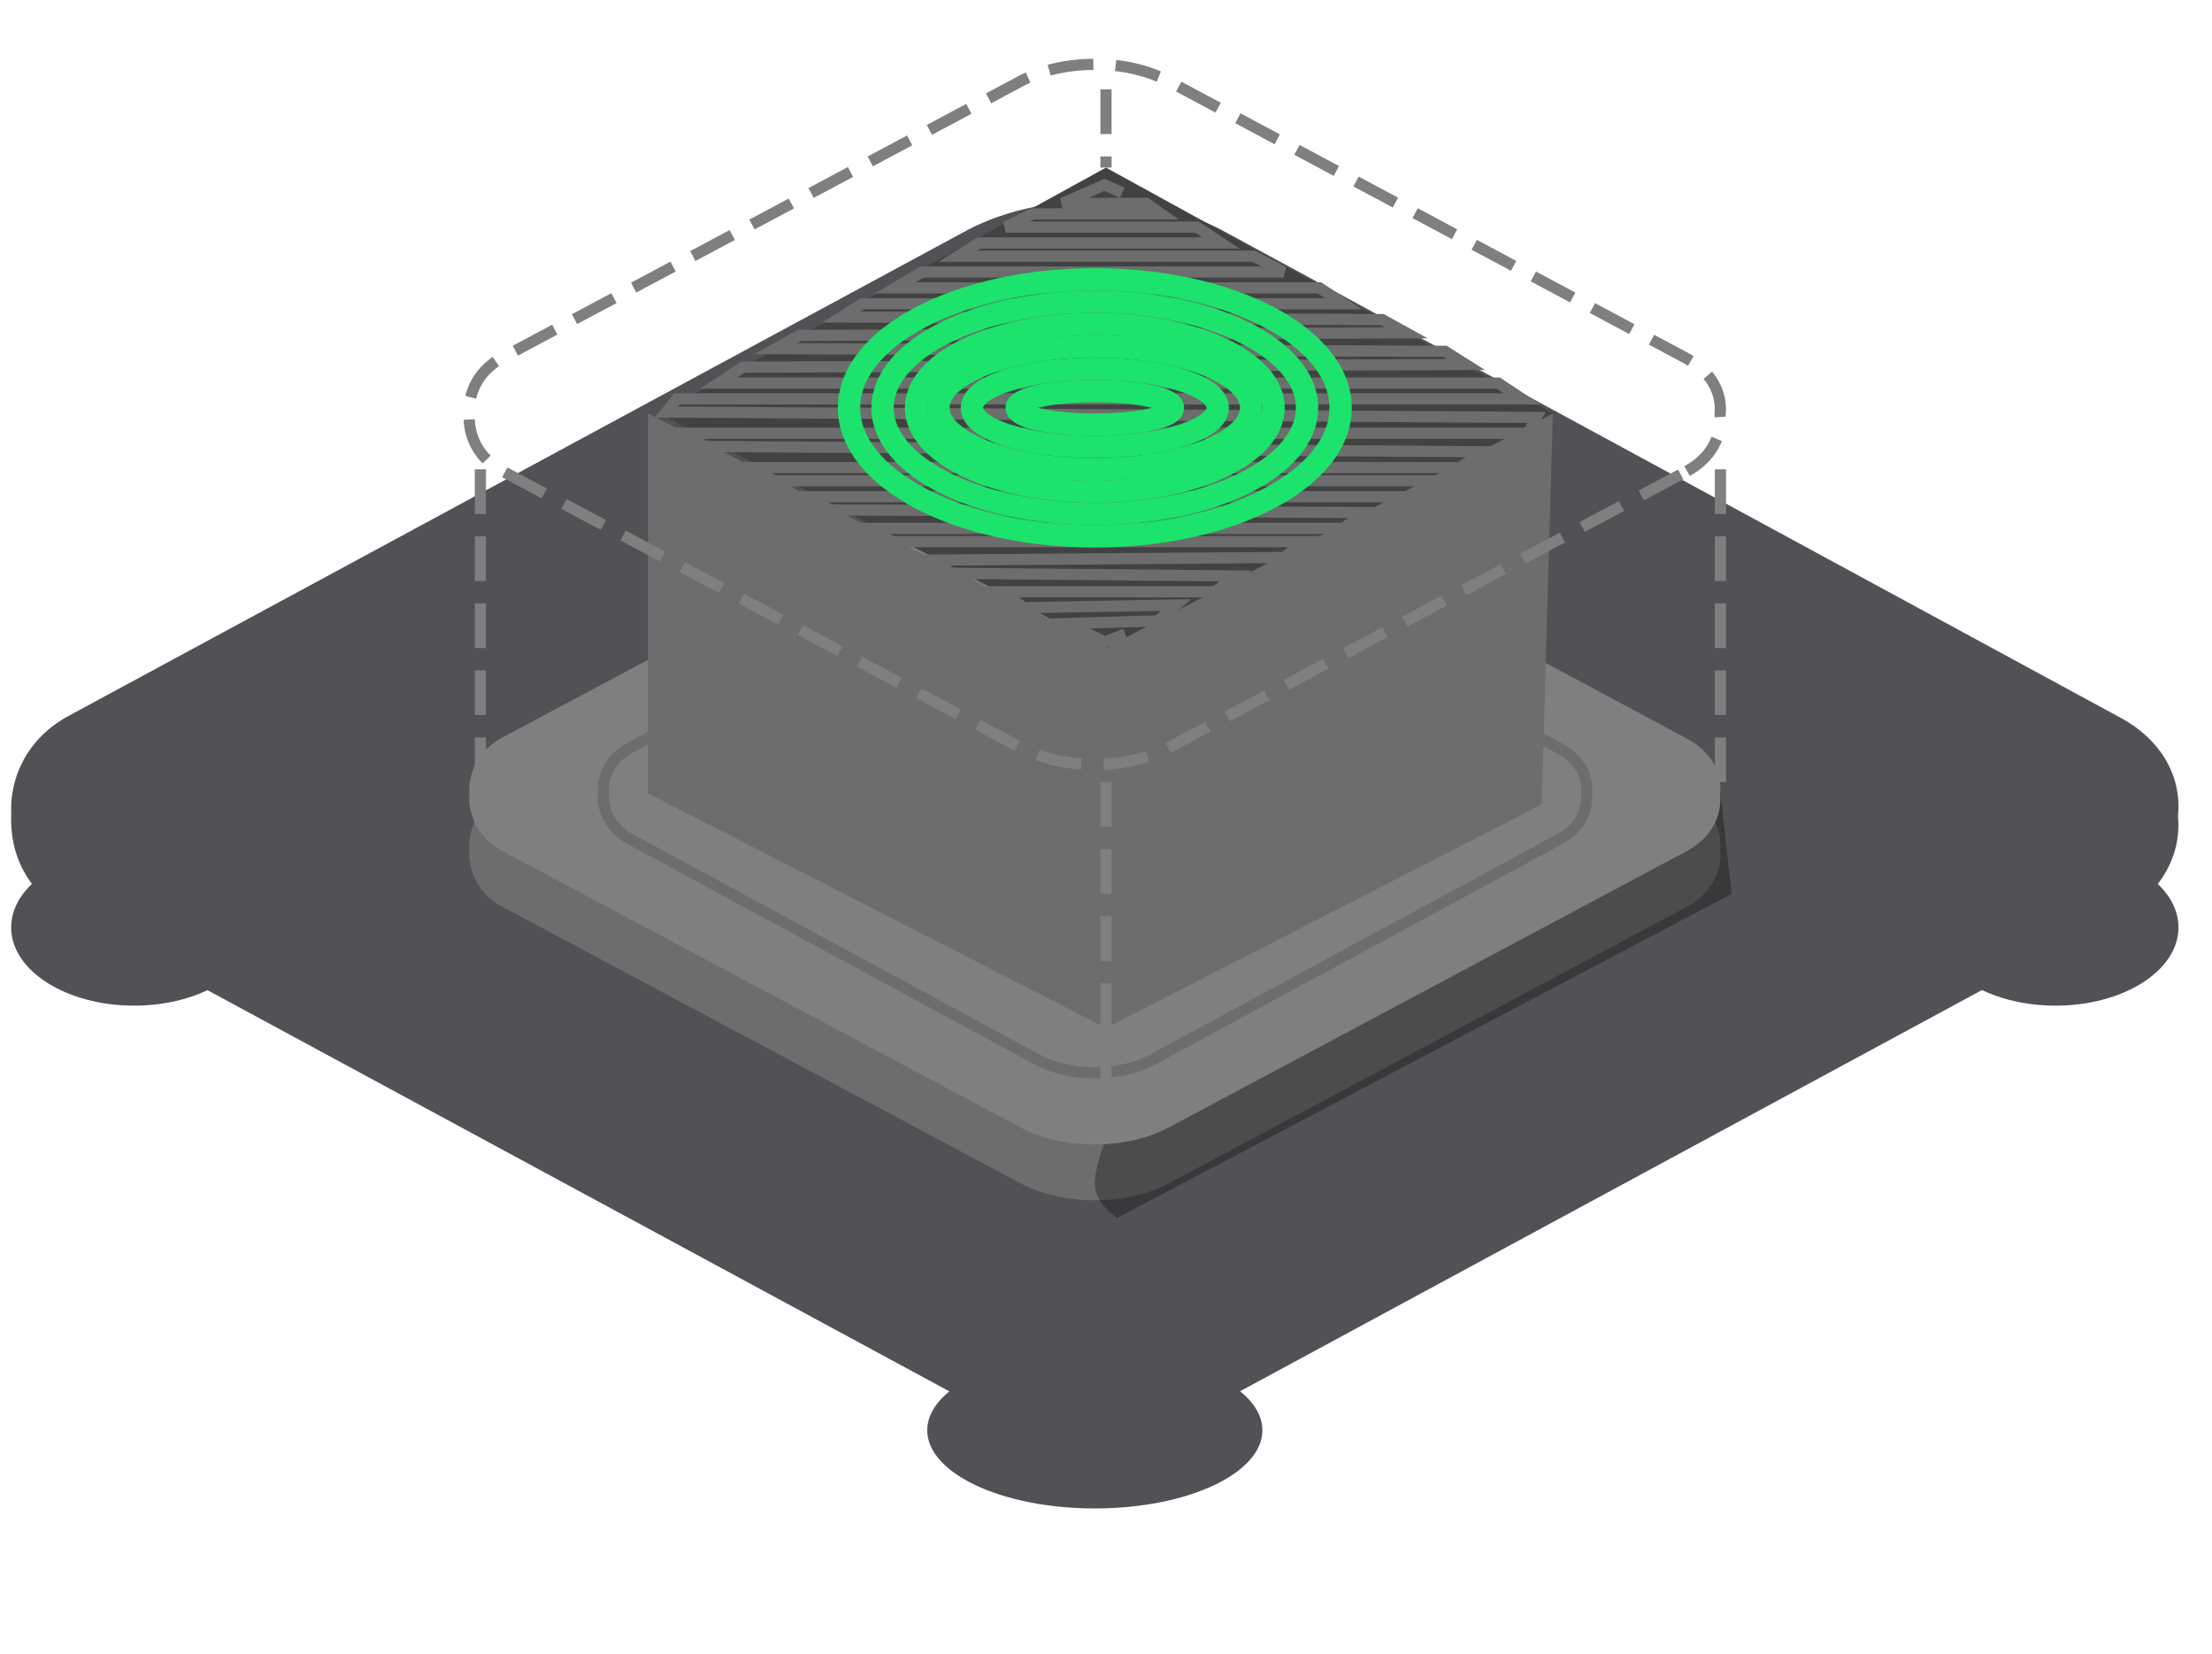 <svg 
 xmlns="http://www.w3.org/2000/svg"
 xmlns:xlink="http://www.w3.org/1999/xlink"
 width="198px" height="148px">
<defs>
<filter id="Filter_0">
                <feOffset in="SourceAlpha" dx="0" dy="-4" />
                <feGaussianBlur result="blurOut" stdDeviation="1" />
                <feFlood flood-color="rgb(56, 56, 61)" result="floodOut" />
                <feComposite operator="out" in="floodOut" in2="blurOut" result="compOut" />
                <feComposite operator="in" in="compOut" in2="SourceAlpha" />
                <feComponentTransfer><feFuncA type="linear" slope="1"/></feComponentTransfer>
                <feBlend mode="normal" in2="SourceGraphic" />
            </filter>

</defs>
<path fill-rule="evenodd"  fill="none"
 d="M0.999,-0.000 L26.000,-0.000 L26.000,10.000 L0.999,10.000 L0.999,-0.000 Z"/>
<path fill-rule="evenodd"  fill="none"
 d="M102.000,141.000 L121.999,141.000 L121.999,147.000 L102.000,147.000 L102.000,141.000 Z"/>
<path fill-rule="evenodd"  fill="rgb(81, 81, 86)"
 d="M97.999,121.000 C106.284,121.000 112.999,124.134 112.999,128.000 C112.999,131.866 106.284,134.999 97.999,134.999 C89.715,134.999 82.999,131.866 82.999,128.000 C82.999,124.134 89.715,121.000 97.999,121.000 Z"/>
<path fill-rule="evenodd"  fill="rgb(81, 81, 86)"
 d="M11.999,75.999 C18.074,75.999 22.999,79.133 22.999,83.000 C22.999,86.866 18.074,90.000 11.999,90.000 C5.924,90.000 0.999,86.866 0.999,83.000 C0.999,79.133 5.924,75.999 11.999,75.999 Z"/>
<path fill-rule="evenodd"  fill="rgb(81, 81, 86)"
 d="M183.999,75.999 C190.074,75.999 194.999,79.133 194.999,83.000 C194.999,86.866 190.074,90.000 183.999,90.000 C177.924,90.000 172.999,86.866 172.999,83.000 C172.999,79.133 177.924,75.999 183.999,75.999 Z"/>
<g filter="url(#Filter_0)">
<path fill-rule="evenodd"  fill="rgb(81, 81, 86)"
 d="M189.828,85.889 C193.532,83.872 195.288,80.371 194.952,77.066 C195.313,73.566 193.532,70.260 189.828,68.243 L109.994,24.932 C106.459,22.914 102.224,21.991 97.992,21.991 C93.757,21.991 89.499,22.914 85.965,24.932 L6.131,68.073 C2.427,70.091 0.839,73.590 1.007,76.896 C0.839,80.395 2.427,83.872 6.131,85.889 L85.965,129.053 C89.499,131.071 93.734,131.994 97.992,131.994 C102.224,131.994 106.459,131.071 109.994,129.053 L189.828,85.889 Z"/>
</g>
<path fill-rule="evenodd"  fill="rgb(109, 109, 109)"
 d="M151.011,81.155 C153.149,80.006 154.163,78.012 153.969,76.129 C154.177,74.136 153.149,72.252 151.011,71.104 L104.922,46.433 C102.881,45.284 100.437,44.758 97.993,44.758 C95.549,44.758 93.091,45.284 91.050,46.433 L44.961,71.007 C42.823,72.156 41.906,74.149 42.003,76.032 C41.906,78.026 42.823,80.006 44.961,81.155 L91.050,105.741 C93.091,106.891 95.535,107.417 97.993,107.417 C100.437,107.417 102.881,106.891 104.922,105.741 L151.011,81.155 Z"/>
<path fill-rule="evenodd"  opacity="0.302" fill="rgb(0, 0, 0)"
 d="M99.999,109.000 C99.999,109.000 97.999,107.719 97.999,106.000 C97.999,104.220 98.999,102.000 98.999,102.000 L153.999,70.999 L154.999,80.000 L99.999,109.000 Z"/>
<path fill-rule="evenodd"  fill="rgb(127, 127, 127)"
 d="M151.011,76.155 C153.149,75.006 154.163,73.012 153.969,71.129 C154.177,69.136 153.149,67.252 151.011,66.103 L104.922,41.433 C102.881,40.284 100.437,39.758 97.993,39.758 C95.549,39.758 93.091,40.284 91.050,41.433 L44.961,66.007 C42.823,67.156 41.906,69.149 42.003,71.032 C41.906,73.025 42.823,75.006 44.961,76.155 L91.050,100.741 C93.091,101.891 95.535,102.416 97.993,102.416 C100.437,102.416 102.881,101.891 104.922,100.741 L151.011,76.155 Z"/>
<path fill-rule="evenodd"  stroke="rgb(109, 109, 109)" stroke-width="1px" stroke-linecap="butt" stroke-linejoin="miter" fill="none"
 d="M139.685,75.051 C141.366,74.134 142.163,72.543 142.010,71.040 C142.174,69.450 141.366,67.947 139.685,67.030 L103.458,47.343 C101.854,46.426 99.932,46.006 98.011,46.006 C96.091,46.006 94.159,46.426 92.554,47.343 L56.327,66.953 C54.646,67.870 53.926,69.461 54.002,70.963 C53.926,72.554 54.646,74.134 56.327,75.051 L92.554,94.671 C94.159,95.588 96.080,96.008 98.011,96.008 C99.932,96.008 101.854,95.588 103.458,94.671 L139.685,75.051 Z"/>
<path fill-rule="evenodd"  fill="rgb(109, 109, 109)"
 d="M57.999,36.999 L98.999,57.999 L138.999,36.999 L137.999,71.999 L98.999,91.999 L57.999,70.999 L57.999,36.999 Z"/>
<path fill-rule="evenodd"  fill="rgb(66, 66, 66)"
 d="M58.999,36.999 L98.999,57.999 L138.999,36.999 L98.999,14.999 L58.999,36.999 Z"/>
<path fill-rule="evenodd"  stroke="rgb(109, 109, 109)" stroke-width="1px" stroke-linecap="butt" stroke-linejoin="miter" fill="none"
 d="M100.457,17.250 L98.852,16.540 L95.107,18.196 L102.597,18.196 L103.934,19.142 L92.432,19.142 L90.025,20.324 L107.144,20.324 L109.284,21.743 L87.618,21.743 L85.745,22.926 L112.226,22.926 L114.901,24.345 L82.536,24.345 L80.128,25.764 L118.110,25.764 L120.250,27.183 L77.186,27.183 L75.314,28.366 L123.727,28.602 L125.867,29.785 L71.569,30.022 L69.429,31.204 L129.344,31.441 L131.217,32.624 L66.487,32.859 L64.347,34.279 L134.100,34.279 L136.240,35.698 L60.602,35.698 L59.634,36.881 L137.519,37.354 L136.775,38.773 L61.137,38.773 L63.010,39.956 L132.822,40.429 L130.682,41.847 L67.289,41.847 L69.162,43.030 L128.007,43.030 L126.402,44.449 L72.639,44.449 L74.244,45.632 L122.123,45.869 L120.250,47.287 L77.989,47.287 L79.861,48.470 L116.773,48.470 L114.901,49.889 L83.338,50.126 L85.210,51.308 L110.621,51.545 L108.749,52.964 L89.758,52.964 L91.630,54.383 L105.271,54.147 L103.666,55.566 L95.642,55.802 L98.852,57.458 L100.724,56.748 "/>
<path fill-rule="evenodd"  stroke="rgb(127, 127, 127)" stroke-width="1px" stroke-dasharray="4, 2" stroke-linecap="butt" stroke-linejoin="miter" fill="none"
 d="M151.011,42.155 C153.149,41.005 154.163,39.012 153.969,37.129 C154.177,35.136 153.149,33.252 151.011,32.103 L104.922,7.434 C102.881,6.284 100.437,5.758 97.993,5.758 C95.549,5.758 93.091,6.284 91.050,7.434 L44.961,32.007 C42.823,33.156 41.906,35.149 42.003,37.032 C41.906,39.025 42.823,41.005 44.961,42.155 L91.050,66.741 C93.091,67.891 95.535,68.416 97.993,68.416 C100.437,68.416 102.881,67.891 104.922,66.741 L151.011,42.155 Z"/>
<path fill-rule="evenodd"  stroke="rgb(127, 127, 127)" stroke-width="1px" stroke-dasharray="4, 2" stroke-linecap="butt" stroke-linejoin="miter" fill="none"
 d="M42.999,41.999 L42.999,71.999 "/>
<path fill-rule="evenodd"  stroke="rgb(127, 127, 127)" stroke-width="1px" stroke-dasharray="4, 2" stroke-linecap="butt" stroke-linejoin="miter" fill="none"
 d="M153.999,41.999 L153.999,71.999 "/>
<path fill-rule="evenodd"  stroke="rgb(127, 127, 127)" stroke-width="1px" stroke-dasharray="4, 2" stroke-linecap="butt" stroke-linejoin="miter" fill="none"
 d="M98.999,69.999 L98.999,100.999 "/>
<path fill-rule="evenodd"  stroke="rgb(127, 127, 127)" stroke-width="1px" stroke-dasharray="4, 2" stroke-linecap="butt" stroke-linejoin="miter" fill="none"
 d="M98.999,7.999 L98.999,14.999 "/>
<path fill-rule="evenodd"  stroke="rgb(28, 227, 107)" stroke-width="2px" stroke-linecap="butt" stroke-linejoin="miter" fill="none"
 d="M97.999,25.000 C110.149,25.000 119.999,30.148 119.999,36.500 C119.999,42.851 110.149,48.000 97.999,48.000 C85.849,48.000 75.999,42.851 75.999,36.500 C75.999,30.148 85.849,25.000 97.999,25.000 Z"/>
<path fill-rule="evenodd"  stroke="rgb(28, 227, 107)" stroke-width="2px" stroke-linecap="butt" stroke-linejoin="miter" fill="none"
 d="M97.999,27.000 C108.493,27.000 116.999,31.253 116.999,36.500 C116.999,41.746 108.493,46.000 97.999,46.000 C87.506,46.000 78.999,41.746 78.999,36.500 C78.999,31.253 87.506,27.000 97.999,27.000 Z"/>
<path fill-rule="evenodd"  stroke="rgb(28, 227, 107)" stroke-width="2px" stroke-linecap="butt" stroke-linejoin="miter" fill="none"
 d="M97.999,29.000 C106.836,29.000 113.999,32.358 113.999,36.500 C113.999,40.642 106.836,44.000 97.999,44.000 C89.163,44.000 81.999,40.642 81.999,36.500 C81.999,32.358 89.163,29.000 97.999,29.000 Z"/>
<path fill-rule="evenodd"  stroke="rgb(28, 227, 107)" stroke-width="2px" stroke-linecap="butt" stroke-linejoin="miter" fill="none"
 d="M97.999,31.000 C105.731,31.000 111.999,33.462 111.999,36.500 C111.999,39.537 105.731,42.000 97.999,42.000 C90.267,42.000 83.999,39.537 83.999,36.500 C83.999,33.462 90.267,31.000 97.999,31.000 Z"/>
<path fill-rule="evenodd"  stroke="rgb(28, 227, 107)" stroke-width="2px" stroke-linecap="butt" stroke-linejoin="miter" fill="none"
 d="M97.999,33.000 C104.074,33.000 108.999,34.567 108.999,36.500 C108.999,38.433 104.074,40.000 97.999,40.000 C91.924,40.000 87.000,38.433 87.000,36.500 C87.000,34.567 91.924,33.000 97.999,33.000 Z"/>
<path fill-rule="evenodd"  stroke="rgb(28, 227, 107)" stroke-width="2px" stroke-linecap="butt" stroke-linejoin="miter" fill="none"
 d="M97.999,35.000 C101.865,35.000 104.999,35.671 104.999,36.500 C104.999,37.328 101.865,38.000 97.999,38.000 C94.133,38.000 90.999,37.328 90.999,36.500 C90.999,35.671 94.133,35.000 97.999,35.000 Z"/>
</svg>
